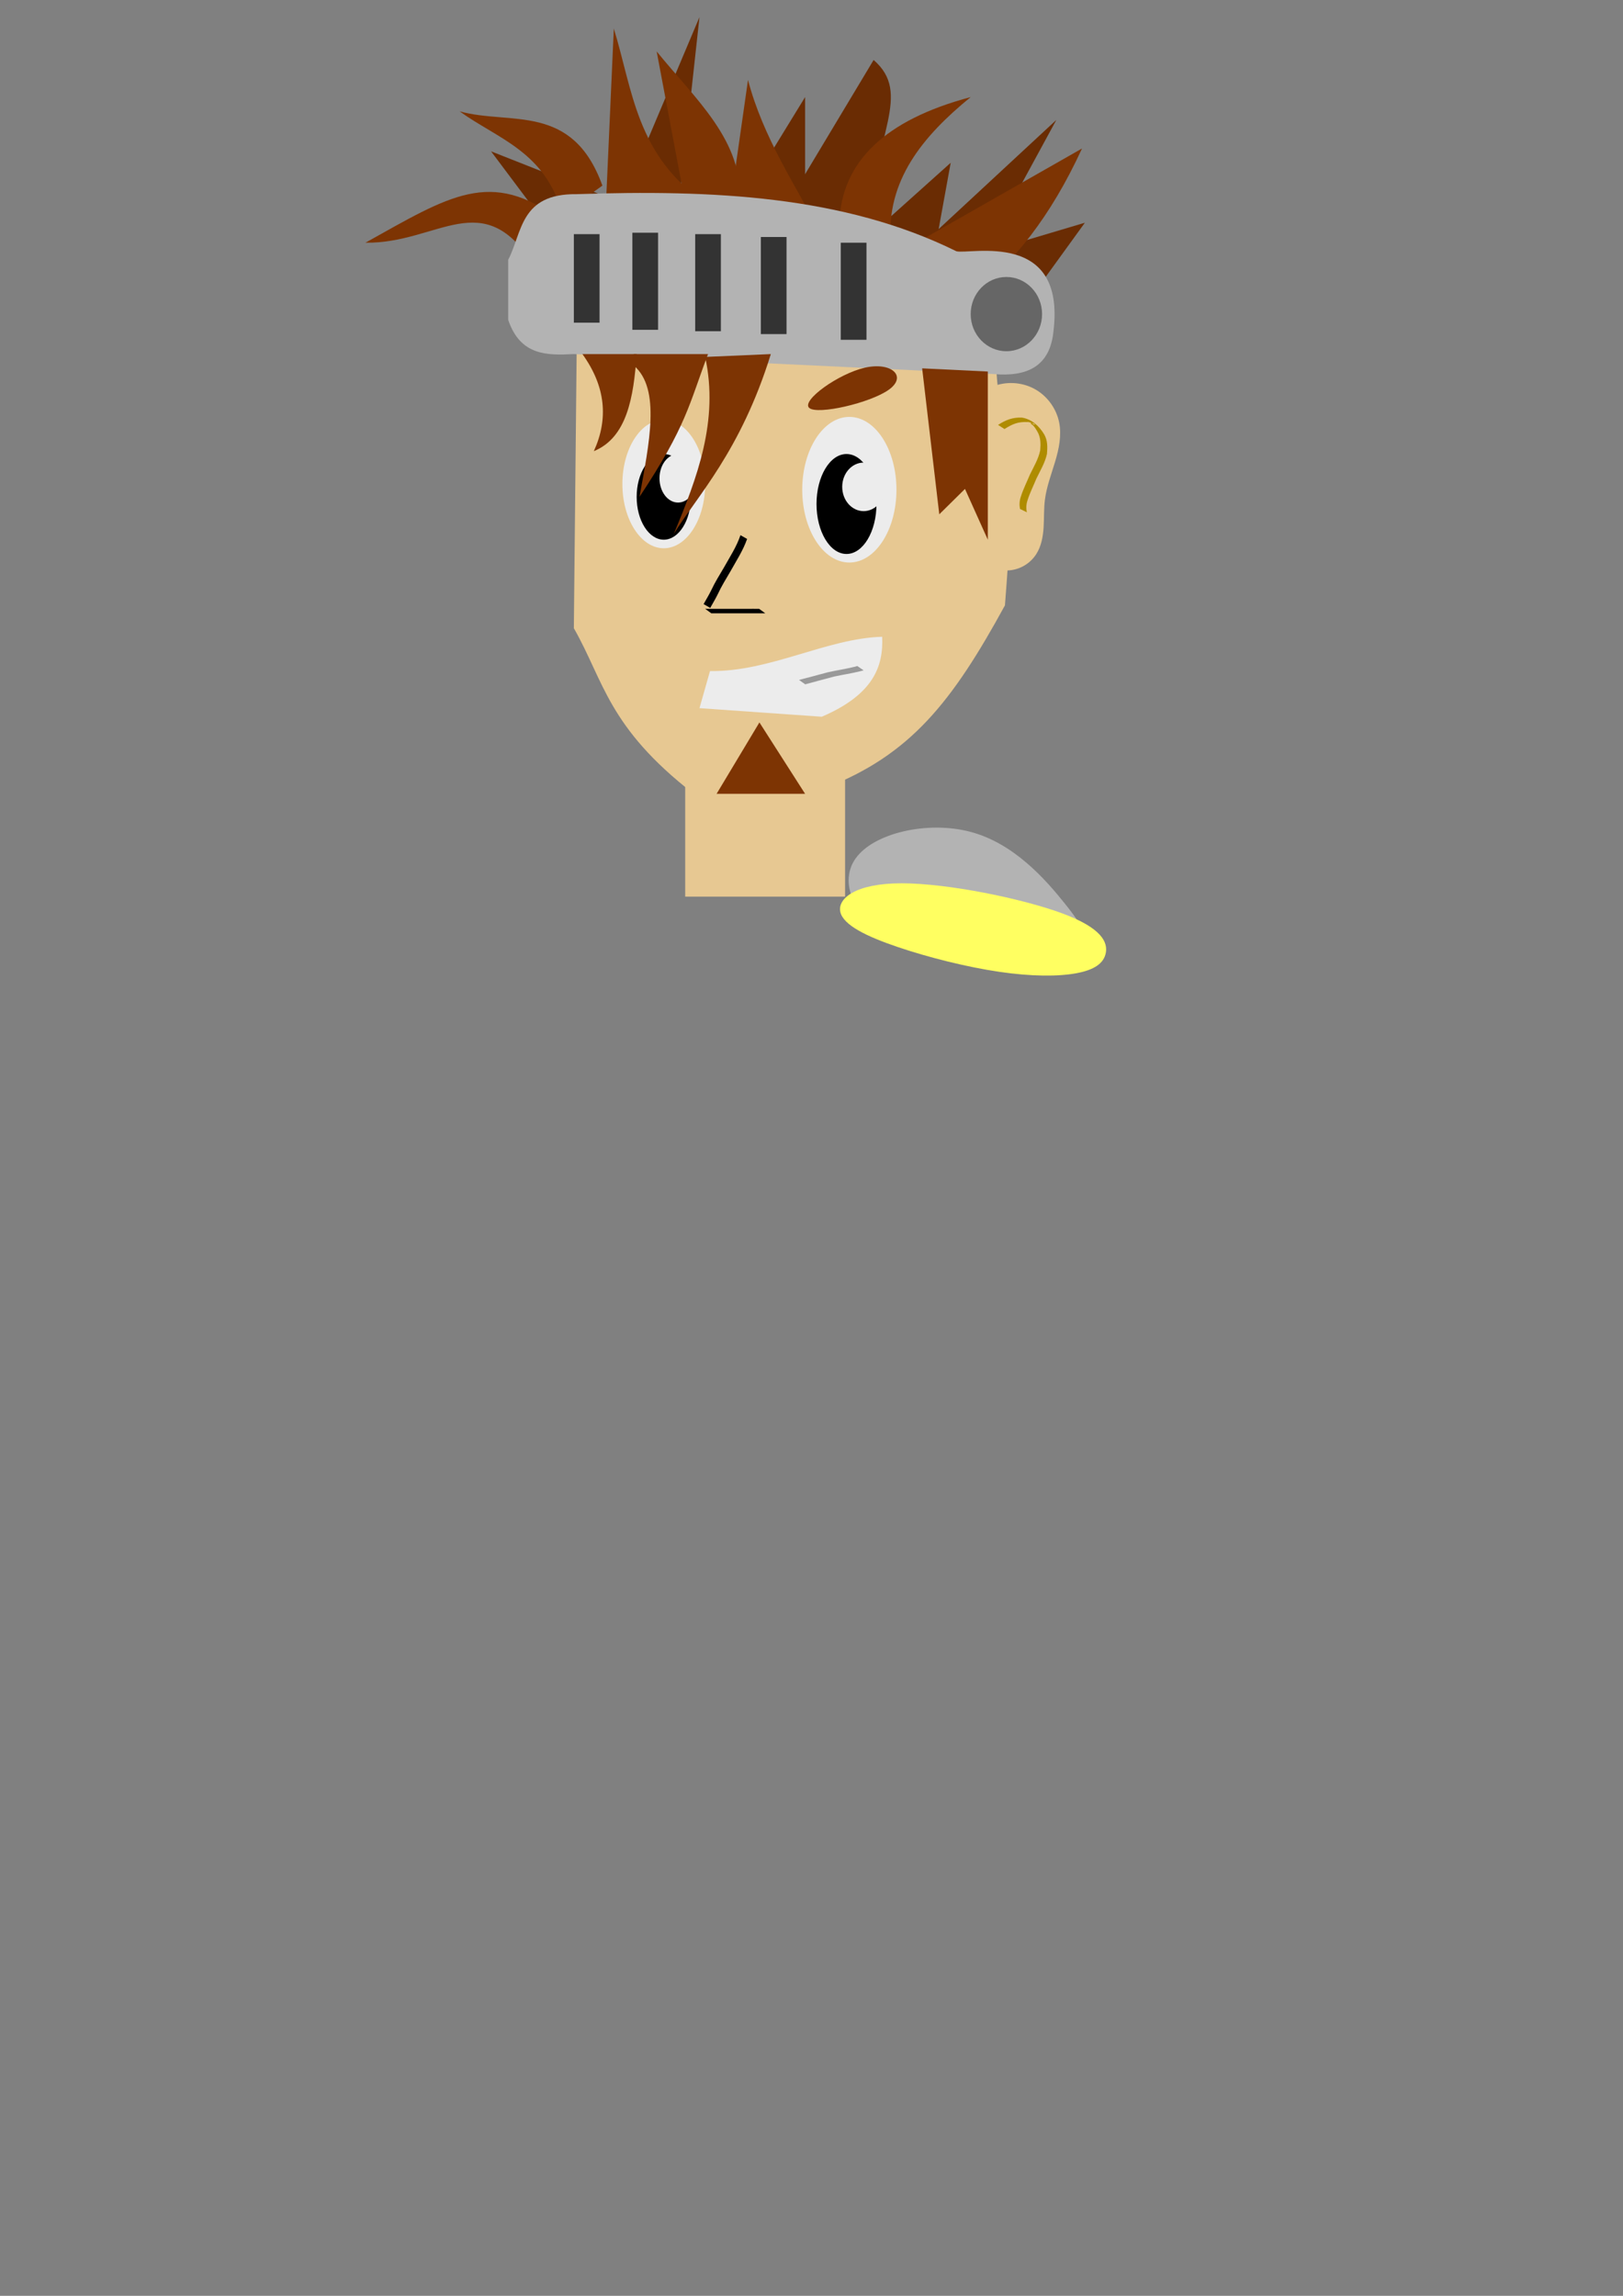<?xml version="1.0" encoding="UTF-8" standalone="no"?>
<!-- Created with Inkscape (http://www.inkscape.org/) -->

<svg
   width="210mm"
   height="297mm"
   viewBox="0 0 210 297"
   version="1.1"
   id="svg5"
   inkscape:version="1.2.1 (9c6d41e410, 2022-07-14)"
   sodipodi:docname="mainCharacter.svg"
   xmlns:inkscape="http://www.inkscape.org/namespaces/inkscape"
   xmlns:sodipodi="http://sodipodi.sourceforge.net/DTD/sodipodi-0.dtd"
   xmlns="http://www.w3.org/2000/svg"
   xmlns:svg="http://www.w3.org/2000/svg">
  <rect x="0" y="0" width="210" height="297" fill="#808080" stroke="none"/>
  <sodipodi:namedview
     id="namedview7"
     pagecolor="#505050"
     bordercolor="#eeeeee"
     borderopacity="1"
     inkscape:showpageshadow="0"
     inkscape:pageopacity="0"
     inkscape:pagecheckerboard="0"
     inkscape:deskcolor="#505050"
     inkscape:document-units="mm"
     showgrid="false"
     inkscape:zoom="0.71624579"
     inkscape:cx="378.36173"
     inkscape:cy="450.26443"
     inkscape:window-width="1920"
     inkscape:window-height="991"
     inkscape:window-x="-9"
     inkscape:window-y="-9"
     inkscape:window-maximized="1"
     inkscape:current-layer="layer6" />
  <defs
     id="defs2">
    <inkscape:path-effect
       effect="bspline"
       id="path-effect21239"
       is_visible="true"
       lpeversion="1"
       weight="33.333"
       steps="2"
       helper_size="0"
       apply_no_weight="true"
       apply_with_weight="true"
       only_selected="false" />
    <inkscape:path-effect
       effect="bspline"
       id="path-effect21177"
       is_visible="true"
       lpeversion="1"
       weight="33.333"
       steps="2"
       helper_size="0"
       apply_no_weight="true"
       apply_with_weight="true"
       only_selected="false" />
    <inkscape:path-effect
       effect="bspline"
       id="path-effect21117"
       is_visible="true"
       lpeversion="1"
       weight="33.333"
       steps="2"
       helper_size="0"
       apply_no_weight="true"
       apply_with_weight="true"
       only_selected="false" />
    <inkscape:path-effect
       effect="bspline"
       id="path-effect13104"
       is_visible="true"
       lpeversion="1"
       weight="33.333"
       steps="2"
       helper_size="0"
       apply_no_weight="true"
       apply_with_weight="true"
       only_selected="false" />
    <inkscape:path-effect
       effect="spiro"
       id="path-effect5722"
       is_visible="true"
       lpeversion="1" />
  </defs>
  <g
     inkscape:groupmode="layer"
     id="layer6"
     inkscape:label="Layer -3">
    <rect
       style="fill:#e7c892;fill-opacity:1;stroke-width:0.236"
       id="rect21171"
       width="20.687"
       height="15.515"
       x="88.657"
       y="100.478" />
    <rect
       style="fill:#e7c892;fill-opacity:1;stroke-width:0.265"
       id="rect21173"
       width="1.108"
       height="3.325"
       x="103.802"
       y="110.082" />
  </g>
  <g
     inkscape:groupmode="layer"
     id="layer5"
     inkscape:label="Layer -2">
    <path
       style="fill:#6a2c03;fill-opacity:1;stroke-width:0.265"
       d="m 80.53,25.858 h 7.388 L 90.504,2.216 Z"
       id="path12764" />
    <path
       style="fill:#6a2c03;fill-opacity:1;stroke-width:0.265"
       d="m 101.955,26.228 10.343,3.325 c 0.881,-12.216 5.751,-17.437 0.739,-21.795 z"
       id="path13090"
       sodipodi:nodetypes="cccc" />
    <path
       style="fill:#6a2c03;fill-opacity:1;stroke-width:0.265"
       d="m 123.011,33.985 9.604,5.541 7.757,-10.713 z"
       id="path13092" />
    <path
       style="fill:#6a2c03;fill-opacity:1;stroke-width:0.265"
       d="m 112.299,30.66 8.496,2.586 2.216,-12.19 z"
       id="path13094" />
    <path
       style="fill:#6a2c03;fill-opacity:1;stroke-width:0.265"
       d="m 116.362,34.354 8.866,2.216 11.451,-21.056 z"
       id="path13096" />
    <path
       style="fill:#6a2c03;fill-opacity:1;stroke-width:0.265"
       d="m 94.198,28.813 9.974,-0.369 V 12.56 Z"
       id="path13098" />
    <path
       style="fill:#6a2c03;fill-opacity:1;stroke-width:0.265"
       d="M 71.295,29.922 77.575,25.119 63.537,19.578 Z"
       id="path13100" />
    <path
       style="fill:#b3b3b3;fill-opacity:1;stroke-width:0.265"
       d="m 110.698,111.067 c 2.34,-3.325 9.358,-4.926 14.899,-3.448 5.541,1.478 9.604,6.034 12.252,9.358 2.647,3.325 3.879,5.418 -0.493,6.464 -4.371,1.046 -14.345,1.046 -20.502,-1.478 -6.157,-2.524 -8.496,-7.573 -6.157,-10.897 z"
       id="path21175"
       inkscape:path-effect="#path-effect21177"
       inkscape:original-d="m 106.01865,109.34328 c 7.01893,-1.60048 14.03758,-3.20123 21.05597,-4.80224 4.06378,4.55633 8.12713,9.11221 12.1903,13.66791 1.23163,2.09359 2.46295,4.18684 3.69403,6.27985 -9.97381,2.7e-4 -19.9475,2.7e-4 -29.92164,0 -2.33933,-5.04834 -4.67884,-10.09675 -7.01866,-15.14552 z" />
    <path
       style="fill:#ffff61;fill-opacity:1;stroke-width:0.265"
       d="m 116.67,114.269 c 5.972,4e-5 15.577,1.97 20.748,3.879 5.172,1.909 5.91,3.756 5.664,5.11 -0.246,1.354 -1.478,2.216 -3.817,2.647 -2.339,0.431 -5.787,0.431 -9.974,-0.185 -4.187,-0.616 -9.112,-1.847 -13.114,-3.201 -4.002,-1.354 -7.08,-2.832 -7.45,-4.556 -0.37,-1.724 1.97,-3.694 7.942,-3.694 z"
       id="path21237"
       inkscape:path-effect="#path-effect21239"
       inkscape:original-d="m 113.03731,112.29851 c 9.60474,1.97042 19.20922,3.94057 28.81343,5.91045 0.73909,1.84732 1.47788,3.6943 2.21642,5.54105 -1.2311,0.86222 -2.46242,1.72414 -3.69403,2.58582 -3.44757,2.6e-4 -6.89526,2.6e-4 -10.34328,0 -4.92521,-1.23111 -9.85049,-2.46242 -14.77612,-3.69403 -3.07816,-1.47738 -6.15645,-2.95496 -9.23508,-4.43284 2.33987,-1.96992 4.67937,-3.94003 7.01866,-5.91045 z" />
  </g>
  <g
     inkscape:groupmode="layer"
     id="layer4"
     inkscape:label="Layer -1">
    <path
       style="fill:#7d3403;fill-opacity:1;stroke-width:0.265"
       d="m 113.407,34.354 12.56,3.694 c 5.12,-4.078 9.901,-9.848 14.037,-18.84 z"
       id="path10714"
       sodipodi:nodetypes="cccc" />
    <path
       style="fill:#7d3403;fill-opacity:1;stroke-width:0.265"
       d="m 96.784,10.343 -2.586,18.101 11.821,1.478 C 102.94,23.957 98.754,17.838 96.784,10.343 Z"
       id="path10716"
       sodipodi:nodetypes="cccc" />
    <path
       style="fill:#7d3403;fill-opacity:1;stroke-width:0.265"
       d="m 108.604,28.813 c 0.265,-7.872 5.892,-13.307 16.993,-16.254 -6.234,5.086 -10.954,10.821 -10.343,18.84 z"
       id="path10718"
       sodipodi:nodetypes="cccc" />
    <path
       style="fill:#7d3403;fill-opacity:1;stroke-width:0.265"
       d="M 78.313,28.444 C 81.269,28.075 91.243,26.228 91.243,26.228 82.315,20.141 81.868,11.632 79.422,3.694 Z"
       id="path10720"
       sodipodi:nodetypes="cccc" />
    <path
       style="fill:#7d3403;fill-opacity:1;stroke-width:0.265"
       d="M 72.772,27.705 77.944,24.011 C 74.059,13.238 66.047,16.219 59.474,14.407 c 4.946,3.578 11.08,5.176 13.299,13.299 z"
       id="path10722"
       sodipodi:nodetypes="cccc" />
    <path
       style="fill:#7d3403;fill-opacity:1;stroke-width:0.265"
       d="m 88.657,26.228 h 7.019 C 96.342,18.289 89.874,12.729 84.963,6.649 Z"
       id="path11964"
       sodipodi:nodetypes="cccc" />
    <path
       style="fill:#7d3403;fill-opacity:1;stroke-width:0.265"
       d="m 69.078,34.354 3.325,-5.91 c -8.862,-6.737 -14.293,-3.076 -25.119,2.955 9.424,0.128 15.208,-7.576 21.795,2.955 z"
       id="path11966"
       sodipodi:nodetypes="cccc" />
  </g>
  <g
     inkscape:label="Layer 1"
     inkscape:groupmode="layer"
     id="layer1">
    <path
       style="fill:#e7c892;fill-opacity:1;stroke-width:0.265"
       d="M 74.619,45.067 74.25,81.269 c 3.896,6.823 4.385,12.794 15.515,21.425 l 16.993,-0.739 c 11.046,-4.278 16.438,-11.136 23.272,-23.642 2.494,-32.034 -0.724,-20.576 -1.108,-30.66"
       id="path1516"
       sodipodi:nodetypes="cccccc" />
    <path
       style="fill:#b3b3b3;fill-opacity:1;stroke-width:0.265"
       d="m 74.619,25.119 c -7.337,-0.089 -7.014,4.929 -8.866,8.496 v 7.757 c 1.567,4.64 5,4.616 8.496,4.433 l 54.302,2.586 c 4.376,0.39 7.315,-1.014 7.757,-5.541 1.602,-13.167 -10.782,-9.895 -12.56,-10.343 -14.594,-7.217 -31.612,-7.971 -49.131,-7.388 z"
       id="path1776"
       sodipodi:nodetypes="cccccccc" />
    <ellipse
       style="fill:#666666;fill-opacity:1;stroke-width:0.218"
       id="path1882"
       cx="130.215"
       cy="40.634"
       rx="4.618"
       ry="4.802" />
    <rect
       style="fill:#333333;fill-opacity:1;stroke-width:0.347"
       id="rect2040"
       width="3.325"
       height="11.451"
       x="74.25"
       y="30.291" />
    <rect
       style="fill:#333333;fill-opacity:1;stroke-width:0.364"
       id="rect2040-3"
       width="3.325"
       height="12.56"
       x="81.823"
       y="30.106" />
    <rect
       style="fill:#333333;fill-opacity:1;stroke-width:0.364"
       id="rect2040-3-1"
       width="3.325"
       height="12.56"
       x="89.95"
       y="30.291" />
    <rect
       style="fill:#333333;fill-opacity:1;stroke-width:0.364"
       id="rect2040-3-18"
       width="3.325"
       height="12.56"
       x="98.446"
       y="30.66" />
    <rect
       style="fill:#333333;fill-opacity:1;stroke-width:0.364"
       id="rect2040-3-18-0"
       width="3.325"
       height="12.56"
       x="108.789"
       y="31.399" />
  </g>
  <g
     inkscape:groupmode="layer"
     id="layer2"
     inkscape:label="Layer 2">
    <ellipse
       style="fill:#ececec;fill-opacity:1;stroke-width:0.265"
       id="path3680"
       cx="109.897"
       cy="63.353"
       rx="6.095"
       ry="9.42" />
    <ellipse
       style="fill:#ececec;fill-opacity:1;stroke-width:0.265"
       id="path3682"
       cx="85.886"
       cy="62.614"
       rx="5.356"
       ry="8.312" />
    <ellipse
       style="fill:#000000;fill-opacity:1;stroke-width:0.238"
       id="path3736"
       cx="109.528"
       cy="65.2"
       rx="3.879"
       ry="6.465" />
    <ellipse
       style="fill:#000000;fill-opacity:1;stroke-width:0.224"
       id="path3738"
       cx="85.886"
       cy="64.276"
       rx="3.509"
       ry="5.541" />
    <ellipse
       style="fill:#ececec;fill-opacity:1;stroke-width:0.265"
       id="path4518"
       cx="111.744"
       cy="62.983"
       rx="2.771"
       ry="3.14" />
    <ellipse
       style="fill:#ececec;fill-opacity:1;stroke-width:0.225"
       id="path4520"
       cx="87.733"
       cy="61.875"
       rx="2.401"
       ry="3.14" />
    <path
       style="fill:#000000;fill-opacity:1;stroke-width:0.265"
       id="path4752"
       d="m 95.807,69.234 c -0.496,1.483 -1.357,2.786 -2.113,4.14 -0.586,0.995 -1.202,1.978 -1.689,3.027 -0.292,0.599 -0.645,1.164 -0.967,1.749 0,0 0.858,0.493 0.858,0.493 v 0 c 0.322,-0.586 0.674,-1.156 0.967,-1.757 0.482,-1.048 1.099,-2.028 1.678,-3.024 0.755,-1.358 1.615,-2.663 2.126,-4.143 0,0 -0.86,-0.485 -0.86,-0.485 z" />
    <path
       style="fill:#000000;fill-opacity:1;stroke-width:0.265"
       id="path4754"
       d="m 92.04,79.343 c 1.22,-0.004 2.44,-0.002 3.661,-0.001 0.844,7.94e-4 1.688,0.001 2.533,0.001 0.511,7.2e-5 0.249,1.59e-4 0.787,-2.64e-4 0,0 -0.799,-0.581 -0.799,-0.581 v 0 c -0.539,-5.29e-4 -0.276,-2.65e-4 -0.788,-2.65e-4 -0.843,1.8e-4 -1.686,5.29e-4 -2.529,0.001 -1.221,0.001 -2.443,0.003 -3.664,-0.001 0,0 0.799,0.581 0.799,0.581 z" />
    <path
       style="fill:#ececec;fill-opacity:1;stroke-width:0.294"
       d="m 91.868,86.81 c 7.731,0.129 15.125,-4.24 22.278,-4.433 0.169,3.844 -1.141,7.477 -7.814,10.343 l -15.827,-1.108 z"
       id="path4862"
       sodipodi:nodetypes="ccccc" />
    <path
       style="fill:#999999;fill-opacity:1;stroke-width:0.265"
       id="path5096"
       d="m 104.19,88.529 c 1.24,-0.342 2.483,-0.671 3.726,-1.001 1.117,-0.248 2.254,-0.409 3.365,-0.686 0.154,-0.04 0.309,-0.08 0.463,-0.12 0,0 -0.812,-0.559 -0.812,-0.559 v 0 c -0.154,0.04 -0.308,0.08 -0.462,0.12 -1.112,0.271 -2.247,0.438 -3.363,0.69 -1.24,0.332 -2.479,0.671 -3.724,0.986 0,0 0.808,0.572 0.808,0.572 z" />
    <path
       style="fill:#e7c892;fill-opacity:1;stroke-width:0.265"
       d="m 125.597,59.474 c -1.063,-1.547 -1.387,-3.579 -0.857,-5.379 0.529,-1.801 1.901,-3.334 3.632,-4.06 1.731,-0.726 3.786,-0.629 5.441,0.255 1.655,0.885 2.877,2.54 3.236,4.382 0.326,1.674 -0.034,3.405 -0.523,5.039 -0.489,1.634 -1.11,3.243 -1.324,4.935 -0.15,1.189 -0.095,2.393 -0.171,3.589 -0.076,1.196 -0.297,2.418 -0.938,3.43 -0.412,0.65 -0.991,1.194 -1.665,1.566 -0.675,0.371 -1.444,0.569 -2.214,0.569 -0.77,0 -1.539,-0.198 -2.214,-0.569 -0.675,-0.371 -1.253,-0.915 -1.665,-1.566"
       id="path5720"
       inkscape:path-effect="#path-effect5722"
       inkscape:original-d="m 125.59701,59.473881 c 3.57116,-1.477348 7.63459,-3.201228 11.45149,-4.80224 3.8169,-1.60101 -1.23108,6.649519 -1.84701,9.973881 -0.61594,3.324363 -0.73854,4.679368 -1.10821,7.018655 -0.36967,2.33929 -5.17138,2.65e-4 -7.75746,0" />
    <path
       style="fill:#af8c00;fill-opacity:1;stroke-width:0.265"
       id="path5850"
       d="m 129.973,55.501 c 1.052,-0.662 1.765,-0.964 3.021,-0.9 -0.273,-0.101 1.177,0.247 0.876,0.329 -0.167,0.045 -0.337,-0.304 -0.478,-0.203 -0.121,0.087 0.207,0.215 0.303,0.329 0.269,0.32 0.292,0.385 0.51,0.736 0.467,0.781 0.459,1.616 0.384,2.49 -0.236,1.106 -0.835,2.106 -1.329,3.115 -0.393,0.947 -0.858,1.862 -1.17,2.84 -0.182,0.537 -0.213,1.049 -0.114,1.601 0,0 0.889,0.432 0.889,0.432 v 0 c -0.114,-0.537 -0.086,-1.031 0.089,-1.558 0.307,-0.976 0.772,-1.885 1.16,-2.829 0.497,-1.021 1.101,-2.03 1.35,-3.144 0.079,-0.888 0.105,-1.744 -0.357,-2.546 -0.641,-1.076 -1.623,-1.984 -2.907,-2.172 -1.204,-0.034 -2.055,0.301 -3.061,0.948 0,0 0.834,0.534 0.834,0.534 z" />
    <path
       style="fill:#7d3403;fill-opacity:1;stroke-width:0.265"
       d="M 92.72,102.694 H 104.172 L 98.261,93.459 Z"
       id="path6494" />
    <path
       style="fill:#7d3403;fill-opacity:1;stroke-width:0.305"
       d="m 104.701,52.767 c -1.042,-0.945 3.754,-4.41 7.195,-5.198 3.441,-0.788 5.525,1.101 3.127,2.834 -2.398,1.732 -9.279,3.309 -10.322,2.364 z"
       id="path13102"
       inkscape:path-effect="#path-effect13104"
       inkscape:original-d="m 98.861714,55.288234 c 4.796826,-3.465062 9.593086,-6.930137 14.389276,-10.395586 2.0852,1.889247 4.16991,3.778249 6.25427,5.667123 -6.88091,1.576327 -13.76195,3.152447 -20.643546,4.728463 z"
       sodipodi:nodetypes="cccc" />
    <path
       style="fill:#e7c892;fill-opacity:1;stroke-width:0.265"
       id="path13618"
       d="m 121.668,82.392 c -0.425,0.831 -0.958,1.642 -1.263,2.53 -0.208,0.605 -0.198,0.964 -0.253,1.602 0.031,0.66 -0.045,1.674 0.656,2.064 1.161,0.646 0.794,0.621 1.549,0.547 0.968,-0.622 1.595,-1.608 2.065,-2.634 0.074,-0.207 0.284,-0.756 0.309,-0.987 0.076,-0.706 -0.697,-0.968 -1.313,-1.037 -0.165,-0.018 -0.275,0.186 -0.413,0.279 -0.143,0.132 -0.325,0.231 -0.43,0.395 -0.342,0.536 -0.282,1.411 -0.436,2.008 -0.181,0.7 -0.279,0.831 -0.586,1.49 -0.802,1.349 -2.073,2.344 -3.39,3.162 -0.982,0.495 -1.995,0.942 -2.857,1.633 0,0 0.836,0.526 0.836,0.526 v 0 c 0.862,-0.684 1.869,-1.128 2.842,-1.629 1.329,-0.835 2.61,-1.841 3.418,-3.211 0.314,-0.67 0.412,-0.799 0.599,-1.51 0.132,-0.502 0.133,-1.522 0.41,-1.951 0.103,-0.159 0.282,-0.253 0.424,-0.38 0.622,-0.377 0.501,-0.134 -0.212,-0.743 -0.06,-0.052 0.152,0.077 0.186,0.148 0.209,0.427 -0.144,0.925 -0.242,1.323 -0.45,0.99 -1.053,1.976 -2.013,2.541 -0.57,0.015 -0.365,-0.06 0.174,0.398 0.089,0.076 -0.207,-0.116 -0.285,-0.203 -0.438,-0.488 -0.399,-1.172 -0.425,-1.78 0.049,-0.597 0.043,-1.003 0.238,-1.572 0.302,-0.882 0.837,-1.689 1.269,-2.508 0,0 -0.855,-0.501 -0.855,-0.501 z" />
  </g>
  <g
     inkscape:groupmode="layer"
     id="layer3"
     inkscape:label="Layer 3">
    <path
       style="fill:#7d3403;fill-opacity:1;stroke-width:0.265"
       d="m 75.358,45.806 c 3.013,4.187 3.389,8.373 1.478,12.56 4.276,-1.758 5.152,-6.915 5.541,-12.56 z"
       id="path9977"
       sodipodi:nodetypes="cccc" />
    <path
       style="fill:#7d3403;fill-opacity:1;stroke-width:0.265"
       d="m 82.007,45.806 h 9.604 c -2.437,6.445 -2.76,9.274 -8.866,18.47 1.231,-6.846 2.802,-13.964 -0.739,-16.993 z"
       id="path9979"
       sodipodi:nodetypes="ccccc" />
    <path
       style="fill:#7d3403;fill-opacity:1;stroke-width:0.265"
       d="M 91.243,46.175 99.739,45.806 C 95.821,58.433 90.122,64.252 87.179,69.078 90.217,61.781 93.033,54.439 91.243,46.175 Z"
       id="path9981"
       sodipodi:nodetypes="cccc" />
    <path
       style="fill:#7d3403;fill-opacity:1;stroke-width:0.279"
       d="m 119.317,47.653 8.496,0.41 v 21.754 l -2.955,-6.567 -3.325,3.284 z"
       id="path9983" />
  </g>
</svg>

